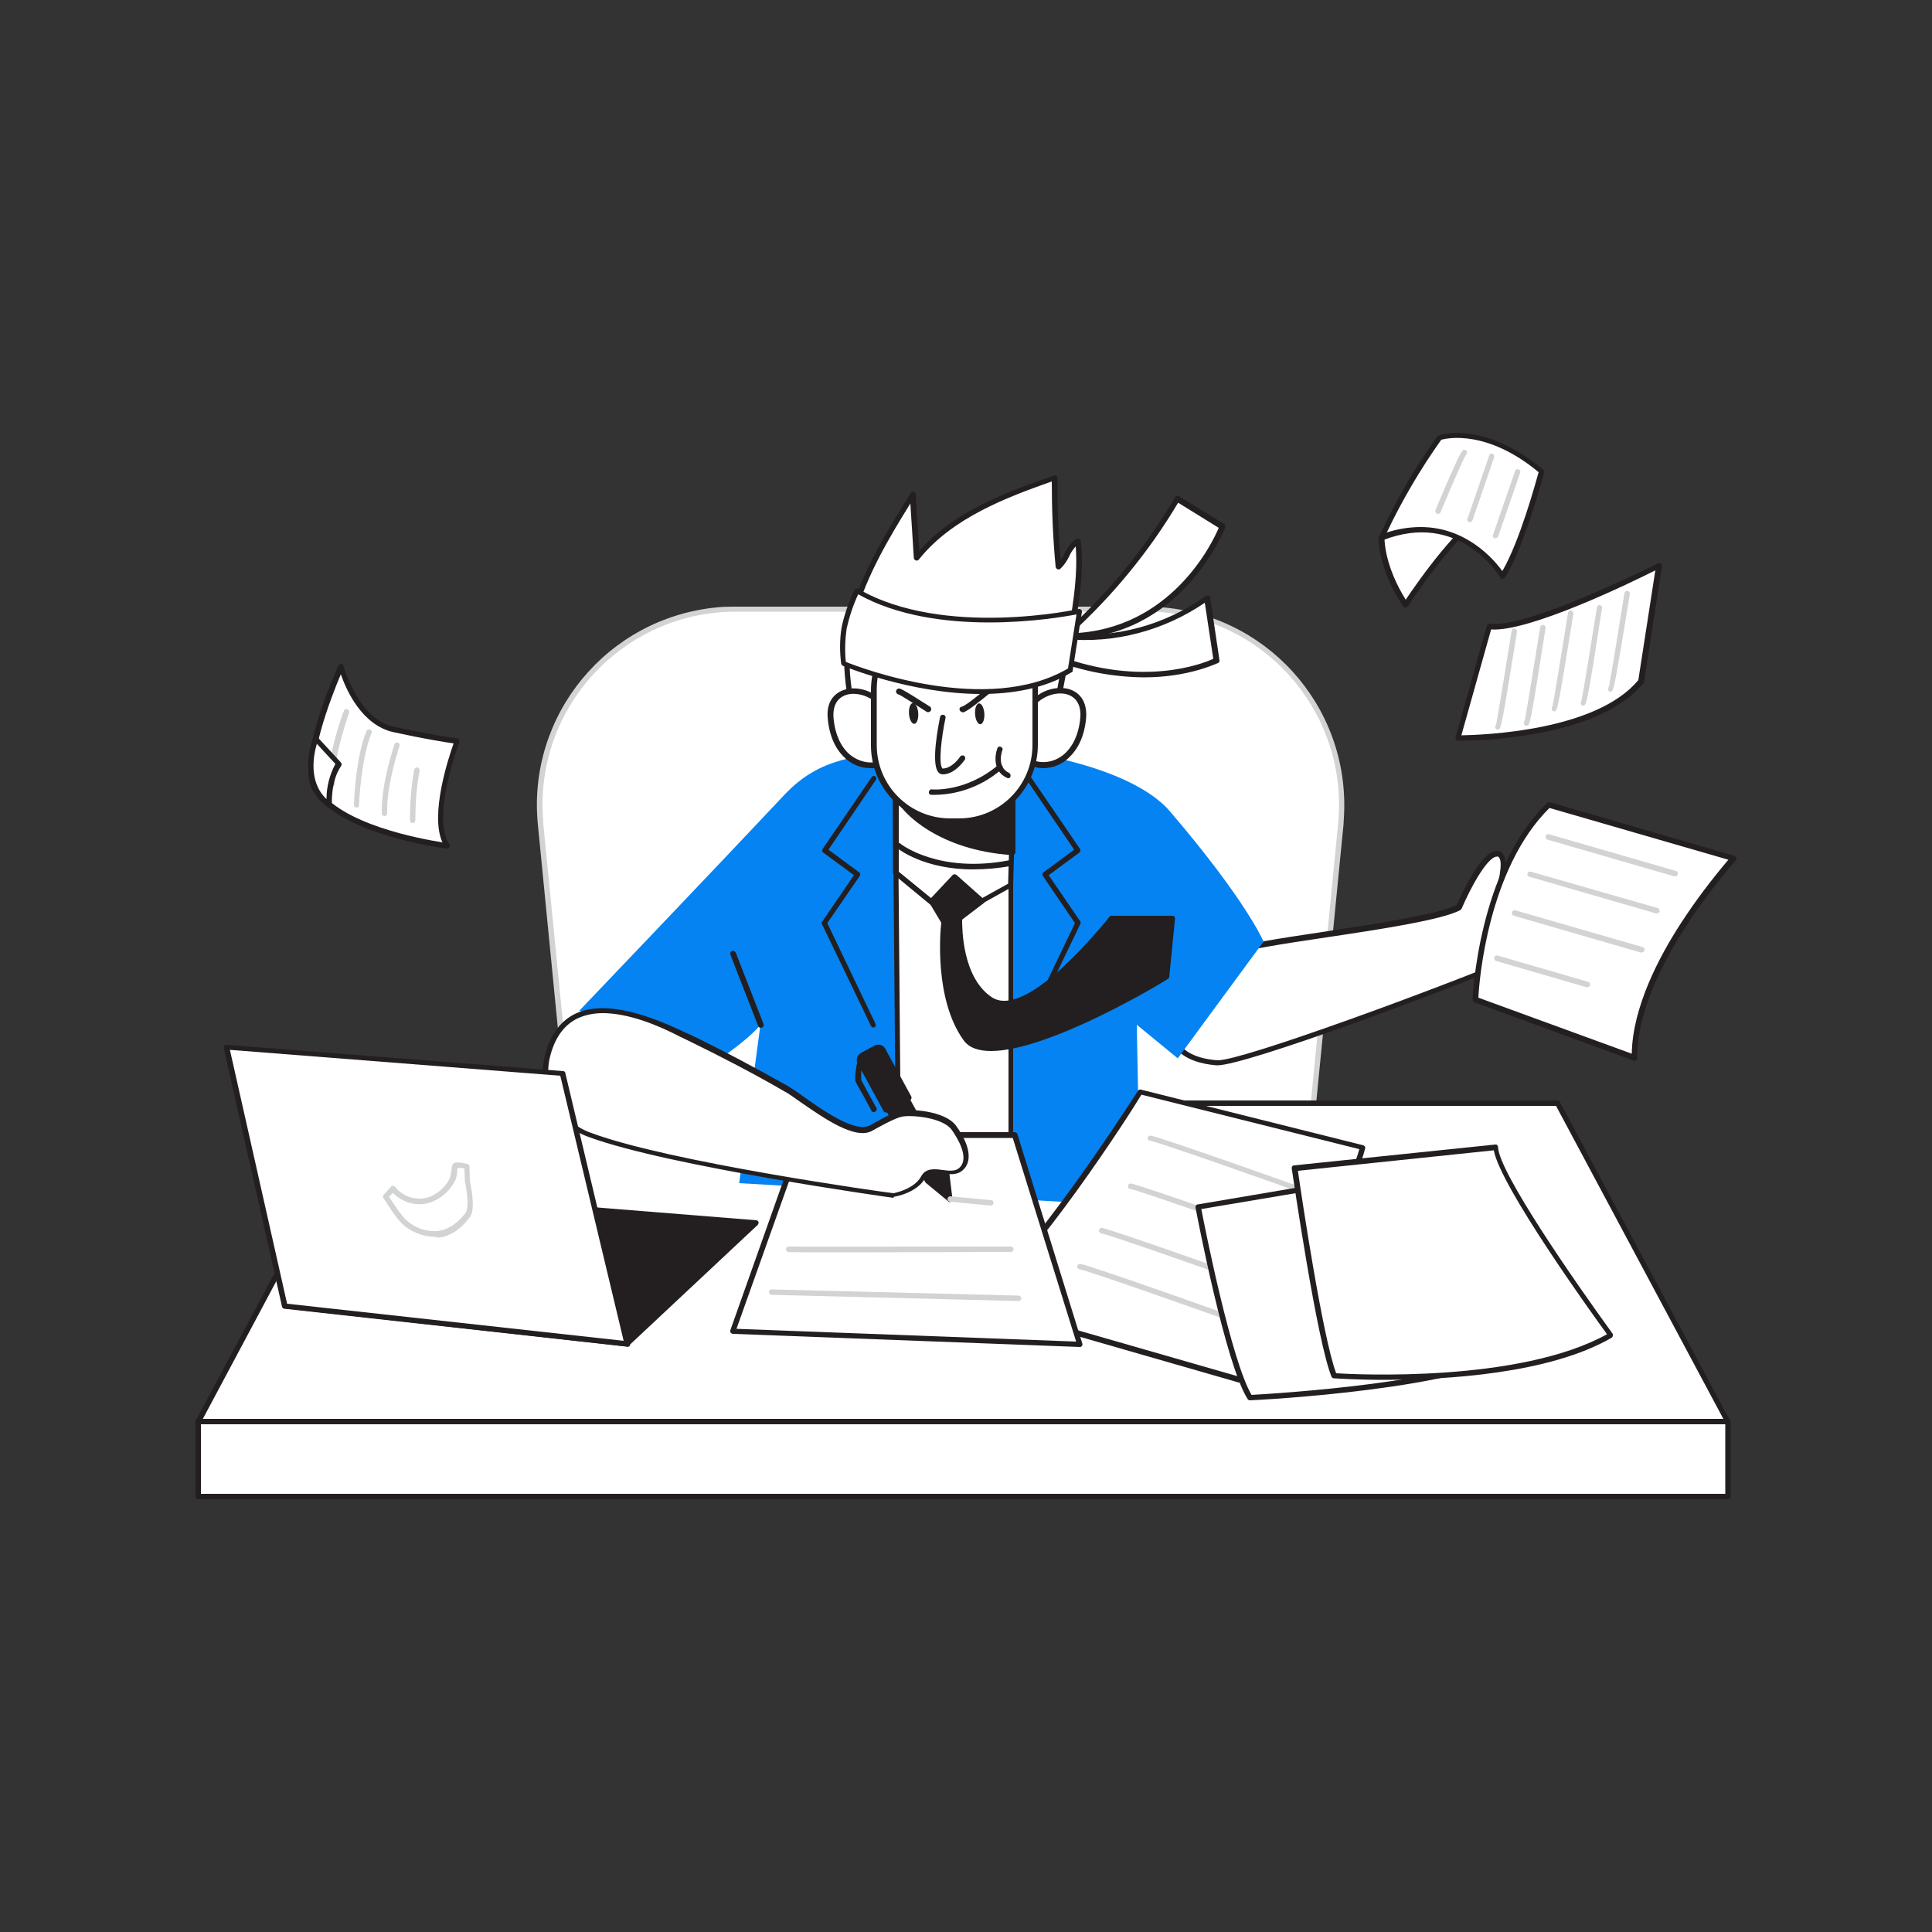 <svg transform="scale(1)" version="1.1" id="Layer_1" xmlns="http://www.w3.org/2000/svg" xmlns:xlink="http://www.w3.org/1999/xlink" x="0px" y="0px" viewBox="0 0 500 500" xml:space="preserve" class="show_show__wrapper__graphic__5Waiy "><rect x="0" y="0" width="500" height="500" fill="#333333" stroke="none"/><title>React</title><style type="text/css">
	.st0{fill:#FFFFFF;}
	.st1{fill:#D1D3D4;}
	.st2{fill:#231F20;}
	.st3{fill:#0583F2;}
</style><g id="Chair"><path class="st0" d="M190.4,157.6h106.1c28,0,50.7,22.7,50.8,50.7c0,1.7-0.1,3.3-0.2,5l-10,101.8H149.9l-10-101.8
		c-2.7-27.9,17.7-52.7,45.5-55.4C187.1,157.7,188.8,157.6,190.4,157.6z"></path><path class="st1" d="M337,315.8H149.9c-0.4,0-0.7-0.3-0.7-0.6l-10-101.8c-2.8-28.3,17.9-53.4,46.2-56.2c1.7-0.2,3.3-0.2,5-0.2
		h106.1c28.4,0,51.4,23,51.4,51.4c0,1.7-0.1,3.4-0.2,5l-10,101.8C337.6,315.5,337.4,315.8,337,315.8z M150.6,314.4h185.8l9.9-101.2
		c2.7-27.5-17.4-52-44.9-54.7c-1.6-0.2-3.3-0.2-4.9-0.2H190.4c-27.6,0-50,22.4-50,50c0,1.6,0.1,3.3,0.2,4.9L150.6,314.4z"></path></g><g id="Desk"><polygon class="st0" points="447.2,367.9 51.3,367.9 95.4,285.5 403.2,285.5 	"></polygon><path class="st2" d="M447.2,368.6H51.3c-0.4,0-0.7-0.3-0.7-0.7c0-0.1,0-0.2,0.1-0.3l44-82.4c0.1-0.2,0.4-0.4,0.6-0.4h307.8
		c0.3,0,0.5,0.1,0.6,0.4l44,82.4c0.1,0.2,0.1,0.5,0,0.7C447.7,368.5,447.4,368.6,447.2,368.6z M52.5,367.2H446l-43.3-81h-307
		L52.5,367.2z"></path><rect class="st0" x="51.3" y="367.9" width="395.9" height="19.4"></rect><path class="st2" d="M447.2,388H51.3c-0.4,0-0.7-0.3-0.7-0.7l0,0v-19.4c0-0.4,0.3-0.7,0.7-0.7c0,0,0,0,0,0h395.9
		c0.4,0,0.7,0.3,0.7,0.7v0v19.4C447.9,387.7,447.6,388,447.2,388z M52,386.6h394.5v-18H52V386.6z"></path></g><g id="Character"><path class="st0" d="M377.6,234.8c-8.1,4.5-53.2,8.7-60.1,11.9c-1.2,0.6-2.4,1.2-3.5,2c-10.9,7.2-18.2,24.7,0.9,26.3
		c5.8,0.5,57.2-18.5,77.6-27.1c4.5-1.9,19.5-9.6,18.3-12.6s-5.9-10.8-7.8-10.2s-15.8,7.1-15.8,7.1s3.9-11.6,0-11.2
		S377.6,234.8,377.6,234.8z"></path><path class="st2" d="M315.1,275.7h-0.3c-8.6-0.7-11.4-4.6-12.2-7.7c-1.7-6.8,4.2-15.5,11-19.9c1.2-0.8,2.4-1.5,3.6-2.1
		c3.2-1.5,13.6-3.1,25.7-4.9c13.8-2.1,29.4-4.5,34.1-6.9c1-2.2,6.1-13.6,10.1-14c0.7-0.1,1.4,0.2,1.8,0.7c1.5,1.9,0.3,7.1-0.6,9.9
		c3.7-1.7,12.9-6.1,14.4-6.5c2.8-0.8,7.8,8.4,8.6,10.7c1.7,4.4-18.5,13.5-18.7,13.6C374.2,256.4,322.4,275.7,315.1,275.7z
		 M387.4,221.7h-0.1c-2.5,0.2-6.9,8.4-9,13.4c-0.1,0.1-0.2,0.3-0.3,0.4c-4.6,2.5-20,4.9-34.8,7.1c-11.5,1.7-22.3,3.4-25.3,4.8
		c-1.2,0.6-2.3,1.3-3.4,2c-7.1,4.7-11.7,12.9-10.4,18.4c1,3.8,4.7,6.1,10.9,6.6h0.2c6.5,0,56.5-18.4,77.1-27
		c7.1-3,18.6-9.9,17.9-11.7c-1.4-3.6-5.7-9.8-6.9-9.8l0,0c-1.5,0.4-11.8,5.3-15.6,7.1c-0.3,0.1-0.6,0.1-0.8-0.1
		c-0.2-0.2-0.3-0.5-0.2-0.8c1.1-3.4,2.3-8.8,1.3-10.1C387.8,221.7,387.6,221.6,387.4,221.7L387.4,221.7z M377.6,234.8L377.6,234.8z"></path><path class="st0" d="M275.4,164.6c11.6-10.2,21.5-22.2,29.3-35.6l11.7,7.2C316.4,136.3,305.6,164.9,275.4,164.6z"></path><path class="st2" d="M275.8,165.4h-0.4c-0.4,0-0.7-0.3-0.7-0.7c0-0.2,0.1-0.4,0.3-0.6c11.5-10.2,21.3-22.1,29.1-35.4
		c0.2-0.3,0.7-0.5,1-0.3c0,0,0,0,0,0l11.7,7.2c0.3,0.2,0.4,0.5,0.3,0.9C316.9,136.9,305.9,165.4,275.8,165.4z M304.9,130.1
		c-7.5,12.6-16.8,23.9-27.6,33.8c25.7-0.9,36.5-23.4,38.1-27.3L304.9,130.1z"></path><path class="st0" d="M275.4,164.6c0,0,18.6,3.1,37-9.9l2.4,16.2c0,0-17,8.9-42.2-1L275.4,164.6z"></path><path class="st2" d="M296,175.3c-8.1-0.1-16.1-1.6-23.6-4.6c-0.2-0.1-0.3-0.2-0.4-0.4c-0.1-0.2-0.1-0.4,0-0.6l2.8-5.3
		c0.1-0.3,0.5-0.4,0.8-0.4c13,1.3,25.9-2.2,36.5-9.8c0.3-0.2,0.8-0.1,1,0.2c0.1,0.1,0.1,0.2,0.1,0.3l2.4,16.2c0,0.3-0.1,0.6-0.4,0.7
		C315,171.6,307.8,175.3,296,175.3z M273.6,169.6c22,8.3,37.6,2.2,40.4,0.9l-2.2-14.5c-10.6,7.2-23.3,10.6-36,9.4L273.6,169.6z"></path><path class="st3" d="M327,243.7c0,0-4.2-10.3-24.2-33.7c-9.6-11.2-35.4-15.5-42.3-15.8c1.5,0.1,5.8-2.2-23.6,0
		c-15.1,1.1-24.8,1.9-33.8,11.4c-16.8,17.9-53.2,56-53.2,56l38.4,11c0,0,6.2-4.4,8.5-7.4l-5.5,41l103.8,6l-0.9-47l10.6,8.7
		L327,243.7z"></path><path class="st3" d="M258.7,194.2c0,0,0.7,0,1.8,0.1C259.9,194.2,258.7,194.2,258.7,194.2z"></path><polygon class="st0" points="231.6,198.7 232.6,303.8 261.6,303.8 261.6,192.9 	"></polygon><path class="st2" d="M261.6,304.4h-29.1c-0.3,0-0.6-0.3-0.6-0.6L231,198.7c0-0.3,0.2-0.6,0.5-0.6l30-5.8c0.2,0,0.4,0,0.5,0.1
		c0.1,0.1,0.2,0.3,0.2,0.5v110.9C262.3,304.2,262,304.4,261.6,304.4z M233.2,303.2H261V193.7l-28.7,5.5L233.2,303.2z"></path><path class="st2" d="M226,265.9c-0.2,0-0.5-0.1-0.6-0.4l-12.7-26.4c-0.1-0.2-0.1-0.4,0.1-0.6l8.2-12l-8-5.9
		c-0.3-0.2-0.3-0.6-0.1-0.9l12.7-18.6c0.2-0.3,0.6-0.4,0.9-0.2c0,0,0,0,0,0c0.3,0.2,0.4,0.6,0.2,0.9c0,0,0,0,0,0l-12.3,18.1l8,5.9
		c0.3,0.2,0.3,0.6,0.1,0.9l-8.4,12.2l12.5,26.1c0.1,0.3,0,0.7-0.3,0.9C226.1,265.9,226.1,265.9,226,265.9z"></path><path class="st2" d="M266.3,265.9c-0.1,0-0.2,0-0.3-0.1c-0.3-0.1-0.5-0.5-0.3-0.8c0,0,0,0,0,0l12.5-26.1l-8.3-12.2
		c-0.2-0.3-0.1-0.7,0.1-0.9l8-5.9l-12.3-18.1c-0.2-0.3-0.1-0.7,0.2-0.9c0.3-0.2,0.7-0.1,0.9,0.2c0,0,0,0,0,0l12.7,18.6
		c0.2,0.3,0.1,0.7-0.1,0.9l-8,5.9l8.2,12c0.1,0.2,0.1,0.4,0,0.6l-12.7,26.4C266.7,265.7,266.5,265.9,266.3,265.9z"></path><path class="st0" d="M272.9,187.1c-0.2,0,3.2-17.9,3.5-19.5c2-10.1,3.5-19.4,2.6-27.6c-2.4,1.2-3,4.8-5,6.6c-0.7-7.6-1.1-15.3-1-23
		c-13.1,4.7-27,9.8-35.7,20.8l-1-16.4c-6.1,9.8-12.2,19.8-15.5,31c-3.2,10.9-1,21.5,1.6,32.4L272.9,187.1z"></path><path class="st2" d="M222.4,192.1c-0.3,0-0.6-0.2-0.7-0.6c-2.8-11.5-4.8-21.8-1.6-32.8c3.3-11.5,9.9-21.9,15.6-31.1
		c0.2-0.3,0.5-0.4,0.8-0.3c0.3,0.1,0.5,0.3,0.5,0.7l0.9,14.6c9.1-10.5,23.3-15.5,34.8-19.5c0.2-0.1,0.5-0.1,0.7,0.1
		c0.2,0.1,0.3,0.4,0.3,0.6c-0.1,7.1,0.2,14.2,0.8,21.2c0.3-0.5,0.6-1,0.9-1.6c0.8-1.5,1.7-3.1,3.2-3.9c0.2-0.1,0.5-0.1,0.7,0
		c0.2,0.1,0.3,0.3,0.4,0.6c1,8.5-0.7,18-2.6,27.8c-0.4,1.9-3.4,18-3.5,19.3c0,0.1,0,0.2,0,0.3c-0.1,0.3-0.3,0.5-0.6,0.5l-50.5,4.3
		L222.4,192.1z M235.6,130.3c-5.4,8.7-11.2,18.4-14.2,28.9s-1.2,20.4,1.5,31.4l49.4-4.2c0.2-1.8,0.9-6.4,3.4-18.9
		c1.8-9.2,3.3-18.1,2.7-26.1c-0.7,0.8-1.3,1.6-1.7,2.6c-0.6,1.2-1.3,2.3-2.3,3.2c-0.3,0.3-0.8,0.2-1-0.1c-0.1-0.1-0.2-0.3-0.2-0.4
		c-0.7-7.3-1-14.7-1-22.1c-11.6,4.1-25.8,9.4-34.4,20.2c-0.2,0.3-0.7,0.4-1,0.1c-0.2-0.1-0.3-0.3-0.3-0.5L235.6,130.3z"></path><path class="st0" d="M265.4,186.3c1.4-8.6,15.6-10.7,15-0.6c-0.1,3.5-1.5,6.9-3.8,9.5c-2.5,2.5-6.4,3.7-9.6,2.2"></path><path class="st2" d="M270,198.8c-1.1,0-2.2-0.2-3.3-0.7c-0.4-0.1-0.5-0.6-0.4-0.9c0,0,0-0.1,0-0.1c0.2-0.4,0.6-0.5,0.9-0.4
		c0,0,0,0,0,0c3.1,1.2,6.5,0.3,8.8-2.1c2.6-2.7,3.4-6.4,3.6-9.1c0.2-3.4-1.4-5.6-4.4-6c-3.7-0.4-8.4,2.2-9.1,6.7
		c-0.1,0.4-0.4,0.7-0.8,0.6c-0.4-0.1-0.7-0.4-0.6-0.8l0,0c0.9-5.4,6.2-8.4,10.7-7.9c3,0.3,6,2.5,5.7,7.5c-0.2,2.9-1.1,7-4,10
		C275.3,197.6,272.7,198.8,270,198.8z"></path><path class="st0" d="M229.9,186.3c-1.4-8.6-15.7-10.7-14.9-0.6c0.1,3.5,1.5,6.9,3.8,9.5c2.4,2.5,6.4,3.7,9.6,2.2"></path><path class="st2" d="M225.3,198.8c-2.7,0-5.2-1.1-7.1-3.1c-2.9-3-3.8-7.1-4-10c-0.4-5,2.7-7.1,5.7-7.5c4.5-0.5,9.9,2.5,10.7,7.9
		c0.1,0.4-0.2,0.8-0.6,0.8c-0.4,0.1-0.8-0.2-0.8-0.6l0,0c-0.7-4.5-5.4-7.1-9.1-6.7c-3,0.4-4.6,2.5-4.4,6c0.2,2.7,1,6.4,3.6,9.1
		c2.4,2.4,6,3.3,8.8,2.1c0.4-0.2,0.8,0,1,0.3c0,0,0,0,0,0c0.2,0.4,0,0.8-0.3,1c0,0,0,0-0.1,0C227.6,198.7,226.4,198.9,225.3,198.8z"></path><polygon class="st0" points="231.9,225.9 246.2,237.7 261.6,229.1 262.6,193.5 231.9,192.6 	"></polygon><path class="st2" d="M246.2,238.4c-0.2,0-0.3-0.1-0.5-0.2l-14.3-11.8c-0.2-0.1-0.3-0.3-0.3-0.6v-33.4c0-0.2,0.1-0.4,0.2-0.5
		c0.1-0.1,0.3-0.2,0.5-0.2l30.7,0.9c0.4,0,0.7,0.4,0.7,0.8l-1,35.6c0,0.3-0.1,0.5-0.4,0.6l-15.4,8.6
		C246.5,238.4,246.4,238.4,246.2,238.4z M232.6,225.6l13.7,11.2l14.6-8.1l1-34.5l-29.3-0.9L232.6,225.6z"></path><path class="st2" d="M232.9,206.9c0.3,1.6,9,12.5,29.2,13.7v-13.8c-4.8,0.7-11.2,3-16.4,2.6C241.3,209,236.8,208.6,232.9,206.9
		C232.2,206.6,233.5,207.3,232.9,206.9z"></path><path class="st2" d="M262,221.3L262,221.3c-19.1-1.2-28.5-11.1-29.7-13.9c-0.3-0.2-0.4-0.6-0.3-0.9c0.1-0.3,0.4-0.6,1.1-0.2l0,0
		c3.9,1.7,8.5,2.1,12.6,2.4c3.3,0.3,7.2-0.6,10.9-1.4c1.9-0.4,3.7-0.9,5.4-1.1c0.2,0,0.4,0,0.6,0.2c0.2,0.1,0.2,0.3,0.2,0.5v13.8
		C262.7,221,262.4,221.3,262,221.3L262,221.3L262,221.3z M234.5,208.3c2.6,3.2,10.9,10.4,26.9,11.6v-12.2c-1.4,0.2-2.9,0.6-4.5,1
		c-3.8,0.9-7.8,1.8-11.3,1.5C241.8,209.9,238.1,209.3,234.5,208.3L234.5,208.3z"></path><path class="st0" d="M245.8,212.6h2.3c10.9,0,19.7-8.8,19.7-19.7v-23.2c0-4.9-6.8-7.8-10.7-8.5c-4.2-0.7-8.6,0-12.9,0.6
		c-10.4,1.6-18.3,5.4-18.1,17.1c0,4.6,0,9.3,0,13.9C226.1,203.8,234.9,212.6,245.8,212.6C245.8,212.6,245.8,212.6,245.8,212.6z"></path><path class="st2" d="M248.1,213.3h-2.3c-11.3,0-20.4-9.2-20.4-20.4v-4.6c0-3.1,0-6.2,0-9.3c-0.1-13.2,10-16.5,18.8-17.9
		c4.3-0.7,8.7-1.3,13.1-0.6c4.7,0.8,11.3,4.1,11.3,9.2v23.2C268.5,204.2,259.4,213.3,248.1,213.3z M253.2,161.6
		c-3,0.1-5.9,0.4-8.8,0.9c-12.4,1.9-17.6,6.8-17.5,16.4c0,3.1,0,6.2,0,9.3c0,1.6,0,3.1,0,4.6c0,10.5,8.5,19,19,19l0,0h2.3
		c10.5,0,19-8.5,19-19v0v-23.2c0-4.2-6-7.1-10.1-7.8C255.8,161.7,254.5,161.6,253.2,161.6L253.2,161.6z"></path><ellipse class="st2" transform="matrix(0.998 -6.592560e-02 6.592560e-02 0.998 -11.623 17.116)" cx="253.5" cy="184.7" rx="1.2" ry="2.7"></ellipse><ellipse class="st2" transform="matrix(0.998 -6.592560e-02 6.592560e-02 0.998 -11.655 15.987)" cx="236.4" cy="184.6" rx="1.2" ry="2.7"></ellipse><path class="st2" d="M242.1,205.7c-0.7,0-1.1,0-1.1,0c-0.4,0-0.7-0.4-0.6-0.8s0.4-0.7,0.8-0.6l0,0c0.1,0,8.7,0.8,17.1-6.3
		c0.3-0.3,0.8-0.2,1,0.1c0.3,0.3,0.2,0.8-0.1,1l0,0C254.5,203.2,248.4,205.6,242.1,205.7z"></path><path class="st2" d="M260.9,201.4c-0.1,0-0.2,0-0.3-0.1c-3.6-1.6-3.2-5.7-2.5-7.6c0.1-0.4,0.5-0.6,0.9-0.4c0,0,0,0,0,0
		c0.4,0.1,0.6,0.6,0.4,0.9c-0.1,0.2-1.5,4.3,1.7,5.8c0.4,0.2,0.5,0.6,0.4,1c0,0,0,0,0,0C261.4,201.3,261.2,201.4,260.9,201.4z"></path><path class="st2" d="M244,200.4c-0.5,0-0.9-0.2-1.2-0.6c-1.9-2.3,0.1-12.3,0.5-14.3c0.1-0.4,0.5-0.6,0.9-0.5
		c0.4,0.1,0.6,0.5,0.5,0.8c-1,4.7-1.9,11.8-0.8,13.1c2.6,0,4.6-3.1,4.6-3.1c0.2-0.3,0.7-0.4,1-0.2s0.4,0.7,0.2,1
		C249.6,196.7,247.2,200.4,244,200.4z"></path><path class="st2" d="M249.1,184.3c-0.4,0-0.7-0.3-0.8-0.7c0-0.3,0.2-0.7,0.6-0.7c1.1-0.3,4.7-3.3,6.7-4.9c0.9-0.8,1.7-1.4,2-1.6
		c0.3-0.2,0.8-0.1,1,0.2c0.2,0.3,0.2,0.8-0.2,1c0,0,0,0,0,0c-0.3,0.2-1.1,0.9-2,1.6c-3.2,2.6-5.9,4.8-7.2,5.2
		C249.1,184.3,249.1,184.3,249.1,184.3z"></path><path class="st2" d="M240.2,184.3c-0.1,0-0.3,0-0.4-0.1c-3.1-2-6.7-4.3-7.3-4.5c-0.3,0-0.5-0.3-0.6-0.6c-0.1-0.4,0.2-0.8,0.6-0.9
		c0.4-0.1,0.7-0.1,8.2,4.7c0.3,0.2,0.4,0.7,0.2,1c0,0,0,0,0,0C240.7,184.2,240.5,184.3,240.2,184.3z"></path><path class="st0" d="M352.7,297l-57.5-14.4c0,0-28.8,45.4-43.2,54.7l68.7,19.8C320.7,357.1,349.2,311.7,352.7,297z"></path><path class="st2" d="M320.8,357.8h-0.2L251.8,338c-0.3-0.1-0.5-0.3-0.5-0.6c0-0.3,0.1-0.5,0.3-0.7c14.1-9.1,42.6-54,42.9-54.4
		c0.2-0.3,0.5-0.4,0.8-0.3l57.5,14.4c0.4,0.1,0.6,0.5,0.5,0.8c0,0,0,0,0,0c-3.5,14.6-30.9,58.4-32,60.3
		C321.2,357.7,321,357.8,320.8,357.8z M253.6,337l66.8,19.2c2.9-4.7,27.5-44.5,31.4-58.8l-56.4-14.1
		C292.5,288.2,267.7,326.7,253.6,337z"></path><path class="st1" d="M327,344.9c-0.1,0-0.2,0-0.2,0c-18.1-6.5-45.7-16.2-47.4-16.4c-0.4-0.1-0.7-0.4-0.6-0.8s0.4-0.7,0.8-0.6l0,0
		c2.4,0.3,43.1,14.8,47.7,16.5c0.4,0.1,0.6,0.5,0.4,0.9C327.6,344.8,327.3,345,327,344.9L327,344.9z"></path><path class="st1" d="M332.6,335.6c-0.1,0-0.2,0-0.2,0c-18.1-6.5-45.7-16.2-47.4-16.4c-0.4-0.1-0.6-0.4-0.6-0.8
		c0.1-0.4,0.4-0.7,0.8-0.6c0,0,0,0,0,0c2.4,0.3,43.1,14.8,47.7,16.5c0.4,0.1,0.5,0.5,0.4,0.9C333.1,335.4,332.9,335.6,332.6,335.6z"></path><path class="st1" d="M340.1,324.1c-0.1,0-0.2,0-0.2,0c-18.1-6.5-45.7-16.2-47.4-16.4c-0.4,0-0.6-0.4-0.6-0.8c0,0,0,0,0,0
		c0.1-0.4,0.4-0.6,0.8-0.6c2.4,0.3,43.1,14.8,47.7,16.5c0.4,0.1,0.6,0.5,0.4,0.9C340.7,323.9,340.4,324.1,340.1,324.1L340.1,324.1z"></path><path class="st1" d="M345.2,311.6c-0.1,0-0.2,0-0.2,0c-18.1-6.5-45.7-16.2-47.4-16.4c-0.4,0-0.6-0.4-0.6-0.7c0,0,0,0,0,0
		c0.1-0.4,0.4-0.6,0.8-0.6c2.4,0.3,43.1,14.8,47.7,16.5c0.4,0.1,0.6,0.5,0.4,0.9c0,0,0,0,0,0C345.7,311.5,345.5,311.6,345.2,311.6z"></path><path class="st0" d="M310.1,312.3c0,0,7.7,40.3,13.4,49.4c0,0,55.9-2.6,70.2-13.2c0,0-23.2-31.4-27.1-45.8L310.1,312.3z"></path><path class="st2" d="M323.5,362.4c-0.2,0-0.5-0.1-0.6-0.3c-5.8-9.1-13.2-48-13.5-49.6c0-0.2,0-0.4,0.1-0.5c0.1-0.2,0.3-0.3,0.5-0.3
		l56.6-9.6c0.4-0.1,0.7,0.2,0.8,0.5c3.8,14.1,26.7,45.2,27,45.5c0.2,0.3,0.2,0.7-0.1,1c0,0,0,0,0,0
		C379.8,359.6,325.9,362.3,323.5,362.4L323.5,362.4z M310.9,312.9c1,5.3,7.8,39.3,13,48.1c5.1-0.3,54.6-3.1,68.9-12.6
		c-3.2-4.4-22.6-31.2-26.6-44.8L310.9,312.9z"></path><polygon class="st0" points="207.7,293.8 189.6,344.5 279.5,347.9 262.6,293.8 	"></polygon><path class="st2" d="M279.5,348.6L279.5,348.6l-89.8-3.4c-0.2,0-0.4-0.1-0.6-0.3c-0.1-0.2-0.2-0.4-0.1-0.6l18-50.8
		c0.1-0.3,0.4-0.5,0.7-0.5h54.9c0.3,0,0.6,0.2,0.7,0.5l16.8,54.2c0.1,0.2,0,0.5-0.1,0.6C279.9,348.5,279.7,348.6,279.5,348.6z
		 M190.6,343.9l87.9,3.3l-16.4-52.7h-53.9L190.6,343.9z"></path><polygon class="st2" points="230.8,277.1 244.9,303 245.1,304.3 245.8,310.4 241.1,306.4 240.1,305.6 226,279.8 	"></polygon><path class="st2" d="M245.8,311.1c-0.2,0-0.3-0.1-0.4-0.2l-5.7-4.7c-0.1-0.1-0.1-0.1-0.2-0.2l-14.2-25.9c-0.2-0.3-0.1-0.8,0.3-0.9
		c0,0,0,0,0,0l4.8-2.6c0.2-0.1,0.4-0.1,0.5-0.1c0.2,0.1,0.3,0.2,0.4,0.3l14.2,25.9c0,0.1,0.1,0.2,0.1,0.2l0.9,7.4
		c0,0.3-0.1,0.6-0.4,0.7C246.1,311,245.9,311.1,245.8,311.1z M240.7,305.2l4.2,3.5l-0.7-5.5l-13.8-25.2l-3.6,2L240.7,305.2z"></path><path class="st2" d="M223.1,273l3.5-1.9c0.7-0.4,1.5-0.1,1.8,0.5l6.7,12.3l0,0l-5.9,3.2l0,0l-6.7-12.3
		C222.2,274.2,222.4,273.4,223.1,273L223.1,273z"></path><path class="st2" d="M229.3,287.9c-0.1,0-0.1,0-0.2,0c-0.2-0.1-0.3-0.2-0.4-0.3l-6.7-12.3c-0.6-1-0.2-2.2,0.7-2.7
		c0,0,0.1,0,0.1-0.1l3.5-1.9c1-0.5,2.3-0.2,2.8,0.8l6.7,12.3c0.2,0.3,0.1,0.8-0.2,1c0,0,0,0-0.1,0l-5.9,3.2
		C229.6,287.9,229.4,287.9,229.3,287.9z M227.3,271.6c-0.1,0-0.2,0-0.3,0.1l-3.5,1.9l0,0c-0.2,0.1-0.3,0.2-0.3,0.4
		c-0.1,0.2,0,0.4,0.1,0.5l6.4,11.7l4.7-2.6l-6.4-11.7C227.8,271.8,227.5,271.6,227.3,271.6L227.3,271.6z M223.1,273L223.1,273z"></path><path class="st2" d="M226.1,287.8c-0.3,0-0.5-0.1-0.6-0.4c-0.1-0.3-3.5-6.4-4-7.3s0.1-4.1,0.4-5.4c0.1-0.4,0.4-0.6,0.8-0.6
		c0,0,0,0,0,0c0.4,0.1,0.6,0.4,0.6,0.8c0,0,0,0,0,0c-0.4,1.5-0.5,3-0.4,4.6c0.3,0.7,2.9,5.4,3.9,7.2c0.2,0.3,0.1,0.8-0.3,1
		c0,0,0,0,0,0C226.3,287.8,226.2,287.8,226.1,287.8z"></path><path class="st0" d="M176.3,267.4c-11.6-5.4-29.7-11.9-34.4,5.2c-2.5,8.8,2.3,18,10.9,21c20.8,7.7,78.4,15.7,78.4,15.7
		s5.7-1,7.6-4.6s7.1,0.2,9.8-2.2s0.8-7.1-1.8-10.8s-11.3-4.1-13.5-3.7s-7.8,3.7-7.8,3.7c-5.2,3.1-17.8-7.7-22.1-10.2
		c-8.2-4.7-16.5-9.1-25-13.2L176.3,267.4z"></path><path class="st2" d="M231.2,310L231.2,310c-0.7-0.1-58-8.1-78.7-15.7c-9-3.1-13.9-12.7-11.3-21.8c1.4-5,4-8.4,7.8-10.2
		c8-3.7,19.6,0.8,27.5,4.5l0,0c0.8,0.4,1.5,0.7,2.2,1c8.5,4.1,16.9,8.6,25.1,13.2c1,0.6,2.4,1.5,4,2.7c5.1,3.6,13.7,9.7,17.4,7.5
		c0,0,5.6-3.3,8-3.8c2-0.4,11.2-0.1,14.2,3.9c3.7,5.1,4.3,9.4,1.7,11.6c-1.5,1.3-3.5,1-5.2,0.8c-2.2-0.3-3.6-0.4-4.4,1.1
		c-2.1,3.9-7.8,4.9-8.1,4.9L231.2,310z M156,262.2c-2.2,0-4.4,0.4-6.4,1.3c-3.4,1.6-5.8,4.7-7.1,9.4c-2.4,8.5,2.2,17.4,10.5,20.3
		c20.1,7.5,75.4,15.3,78.2,15.6c0.7-0.1,5.4-1.2,7.1-4.2c1.2-2.4,3.6-2.1,5.7-1.8c1.6,0.2,3.2,0.4,4.2-0.5c3-2.6-0.7-8.2-1.9-9.9
		c-2.4-3.3-10.7-3.9-12.9-3.4c-1.7,0.3-6,2.7-7.6,3.6c-4.4,2.6-12.7-3.3-18.8-7.5c-1.6-1.1-2.9-2.1-3.9-2.6
		c-8.1-4.7-16.6-9.1-25-13.2c-0.7-0.3-1.4-0.7-2.1-1l0,0C170.3,265.3,162.6,262.2,156,262.2z"></path><path class="st0" d="M218.3,171.8c0,0,36.1,15.2,58.7,1.7l2.4-15.2c0,0-35,7.8-57.6-5.3c-1.5,3.1-2.7,6.3-3.4,9.7
		C217.9,165.6,217.9,168.7,218.3,171.8z"></path><path class="st2" d="M253.9,179.6c-18.2,0-35.5-7.2-35.8-7.3c-0.2-0.1-0.3-0.3-0.4-0.5c-0.4-3.1-0.4-6.3,0.1-9.4
		c0.7-3.4,1.9-6.7,3.4-9.8c0.1-0.2,0.2-0.3,0.4-0.3c0.2,0,0.3,0,0.5,0.1c22.1,12.8,56.8,5.3,57.1,5.2c0.2,0,0.4,0,0.6,0.2
		c0.2,0.1,0.2,0.4,0.2,0.6l-2.4,15.2c0,0.2-0.1,0.4-0.3,0.4C270.4,178.2,262,179.6,253.9,179.6z M218.9,171.3
		c3.7,1.5,36.6,14,57.5,1.7l2.2-14c-5.6,1.1-36.1,6.2-56.5-5.2c-1.3,2.8-2.3,5.8-3,8.9C218.7,165.6,218.6,168.5,218.9,171.3z"></path><path class="st2" d="M241.1,233.3l3.3,5.4c0,0-2.2,19.1,5.6,30c7.8,10.9,52.1-16,52.1-16l1.5-15.1h-15.8c0,0-21.4,27.5-31.4,21
		c-8.8-5.8-8-21-8-21l5.7-4.4l-7-6.3L241.1,233.3z"></path><path class="st2" d="M256.5,272c-3.2,0-5.8-0.8-7.2-2.9c-7.5-10.5-6-27.9-5.7-30.3l-3.1-5.2c-0.2-0.3-0.1-0.6,0.1-0.8l5.9-6.3
		c0.2-0.3,0.7-0.3,1-0.1c0,0,0,0,0,0l7.1,6.3c0.2,0.1,0.2,0.3,0.2,0.6c0,0.2-0.1,0.4-0.3,0.5l-5.5,4.2c0,2.2,0,15,7.7,20.1
		c9.3,6.1,30.2-20.6,30.4-20.8c0.1-0.2,0.3-0.3,0.5-0.3h15.8c0.2,0,0.4,0.1,0.5,0.2c0.1,0.1,0.2,0.3,0.2,0.5l-1.5,15.1
		c0,0.2-0.1,0.4-0.3,0.5C300.9,254.3,271.5,272,256.5,272z M241.9,233.4l3,5c0.1,0.1,0.1,0.3,0.1,0.4c0,0.2-2.1,18.9,5.4,29.5
		c6,8.5,38.5-8.5,50.9-16l1.3-13.9H288c-2.4,3-22.1,27.4-32.1,20.9c-9-5.9-8.3-21-8.3-21.6c0-0.2,0.1-0.4,0.3-0.5l5.1-3.9l-6-5.3
		L241.9,233.4z"></path><path class="st2" d="M251.8,225c-12.6,0-19.2-5.2-19.6-5.5c-0.3-0.2-0.4-0.7-0.2-1c0.2-0.3,0.7-0.4,1-0.2c0,0,0.1,0,0.1,0.1
		c0.1,0.1,10,7.8,28.3,4.2c0.4-0.1,0.8,0.2,0.8,0.6c0,0,0,0,0,0c0.1,0.4-0.2,0.8-0.6,0.9C258.5,224.7,255.1,225,251.8,225z"></path><path class="st2" d="M196.9,266c-0.3,0-0.6-0.2-0.7-0.5L189,247c-0.1-0.4,0.1-0.8,0.5-0.9c0.3-0.1,0.7,0.1,0.9,0.4l7.2,18.5
		c0.1,0.4,0,0.8-0.4,0.9C197,266,197,266,196.9,266z"></path><path class="st0" d="M387.1,296.9l-52.1,5.4c0,0,6.4,44.4,10.2,53.7c0,0,47.3,3.5,71.6-10.5C416.9,345.5,387.5,305.2,387.1,296.9z"></path><path class="st2" d="M358.1,357.1c-7.6,0-12.7-0.4-12.9-0.4c-0.3,0-0.5-0.2-0.6-0.4c-3.8-9.2-10-52-10.3-53.9c0-0.2,0-0.4,0.1-0.5
		c0.1-0.2,0.3-0.3,0.5-0.3l52.1-5.4c0.2,0,0.4,0,0.5,0.2c0.1,0.1,0.2,0.3,0.2,0.5c0.2,6.4,19.5,34.3,29.6,48.2
		c0.1,0.2,0.2,0.4,0.1,0.6c0,0.2-0.2,0.4-0.3,0.5C400.9,355.6,374,357.1,358.1,357.1z M345.8,355.4c4.8,0.3,47.3,2.5,70.1-10.1
		c-3.8-5.2-27.7-38.4-29.3-47.6l-50.7,5.3C336.7,308.7,342.3,346.2,345.8,355.4L345.8,355.4z"></path><path class="st1" d="M263.6,336.7L263.6,336.7l-63.9-1.6c-0.4,0-0.7-0.3-0.7-0.7c0-0.4,0.3-0.7,0.7-0.7l0,0l63.9,1.6
		c0.4,0,0.7,0.3,0.7,0.7C264.3,336.4,264,336.7,263.6,336.7z"></path><path class="st1" d="M220.6,324.1c-9.2,0-16.3,0-16.6-0.1c-0.4-0.1-0.6-0.4-0.6-0.8c0.1-0.4,0.4-0.6,0.8-0.6c1.4,0.1,38.1,0,57.4,0
		l0,0c0.4,0,0.7,0.3,0.7,0.7c0,0.4-0.3,0.7-0.7,0.7C253.6,324,234.6,324.1,220.6,324.1z"></path><path class="st1" d="M256.4,312L256.4,312l-10.6-1c-0.4-0.1-0.6-0.4-0.6-0.8c0.1-0.3,0.4-0.6,0.7-0.6l10.6,1c0.4,0,0.7,0.4,0.6,0.8
		C257.1,311.7,256.8,312,256.4,312z"></path></g><g id="flying_paper"><path class="st0" d="M115.7,218.9c0,0-27.1-3.4-34.1-14.6c-4.5-7.2,6.6-31.8,6.6-31.8s3.7,14.2,13.7,16.3s16.3,3,16.3,3
		S110.6,211.8,115.7,218.9z"></path><path class="st2" d="M115.7,219.6L115.7,219.6c-1.2-0.1-27.6-3.6-34.7-14.9c-4.7-7.5,6.1-31.5,6.6-32.5c0.1-0.3,0.4-0.4,0.7-0.4
		c0.3,0,0.5,0.2,0.6,0.5c0,0.1,3.7,13.8,13.1,15.8c9.8,2.1,16.2,3,16.3,3c0.2,0,0.4,0.2,0.5,0.3c0.1,0.2,0.1,0.4,0.1,0.6
		c-0.1,0.2-7.4,19.8-2.6,26.5c0.2,0.2,0.2,0.5,0,0.8C116.2,219.5,116,219.6,115.7,219.6z M88.2,174.5c-2.4,5.7-9.5,23.7-5.9,29.4
		c5.8,9.4,26.5,13.2,32.2,14.1c-3.3-7.2,1.6-22,2.9-25.6c-2.1-0.3-7.7-1.2-15.5-2.9C93.6,187.7,89.6,178.5,88.2,174.5z"></path><path class="st1" d="M85.9,203.4c-0.4,0-0.7-0.3-0.7-0.6c-0.7-6.7,3.5-18.3,3.8-18.8c0.1-0.4,0.5-0.6,0.9-0.4
		c0.4,0.1,0.6,0.5,0.4,0.9c0,0,0,0,0,0.1c0,0.1-4.3,11.8-3.6,18.2c0,0.4-0.2,0.7-0.6,0.8c0,0,0,0,0,0L85.9,203.4z"></path><path class="st0" d="M85.2,208.3c0,0-0.5-6.4,2.5-10.7l-6-6.4C81.7,191.2,77.2,202.6,85.2,208.3z"></path><path class="st2" d="M85.2,209c-0.1,0-0.3,0-0.4-0.1c-8.4-6-3.8-17.8-3.8-17.9c0.1-0.4,0.6-0.5,0.9-0.4c0.1,0,0.2,0.1,0.3,0.2
		l6,6.5c0.2,0.2,0.3,0.6,0.1,0.9c-2.8,4-2.4,10.1-2.4,10.2c0,0.3-0.1,0.5-0.4,0.7C85.5,209,85.3,209,85.2,209z M82,192.5
		c-0.8,2.7-2.3,9.8,2.5,14.3c0-3.2,0.8-6.3,2.3-9.1L82,192.5z"></path><path class="st1" d="M92.3,209L92.3,209c-0.4,0-0.7-0.3-0.7-0.7c0-0.5,0.4-12.1,3.2-19c0.1-0.4,0.5-0.6,0.9-0.5
		c0.4,0.1,0.6,0.5,0.5,0.9c0,0.1,0,0.1-0.1,0.1c-2.7,6.7-3.2,18.4-3.2,18.5C93,208.7,92.7,209,92.3,209z"></path><path class="st1" d="M99.5,211.2c-0.4,0-0.7-0.3-0.7-0.7c-0.2-7.7,3.2-17.5,3.3-17.9c0.1-0.4,0.6-0.5,0.9-0.4
		c0.3,0.1,0.5,0.5,0.4,0.8c0,0.1-3.4,9.9-3.2,17.4C100.2,210.8,99.9,211.2,99.5,211.2C99.5,211.2,99.5,211.2,99.5,211.2L99.5,211.2z
		"></path><path class="st1" d="M106.8,213c-0.4,0-0.7-0.3-0.7-0.7c0-4.4,0.3-8.8,1.1-13.1c0.1-0.4,0.4-0.6,0.8-0.6c0.4,0.1,0.6,0.4,0.6,0.8
		c-0.8,4.2-1.1,8.5-1.1,12.8C107.5,212.7,107.2,213,106.8,213L106.8,213z"></path><path class="st0" d="M385.4,162.1l-8.1,28.9c0,0,35.2,0.4,47.4-14.7l4.6-29.9C429.3,146.4,395.5,163.5,385.4,162.1z"></path><path class="st2" d="M377.5,191.7h-0.2c-0.2,0-0.4-0.1-0.5-0.3c-0.1-0.2-0.2-0.4-0.1-0.6l8.1-28.9c0.1-0.3,0.4-0.5,0.8-0.5
		c9.8,1.4,43.1-15.5,43.5-15.6c0.3-0.2,0.8,0,0.9,0.3c0.1,0.1,0.1,0.3,0.1,0.4l-4.6,29.9c0,0.1-0.1,0.2-0.1,0.3
		c-5.2,6.4-14.8,10.9-28.7,13.3C390.2,191.1,383.9,191.7,377.5,191.7z M385.9,162.9l-7.7,27.4c5.6-0.1,34.9-1.1,45.8-14.3l4.4-28.4
		C422.3,150.7,395.7,163.6,385.9,162.9L385.9,162.9z"></path><path class="st0" d="M381.8,258.7c0,0,1.2-33.2,19-50.4l47.8,13.9c0,0-25.9,28.2-25.6,51.6L381.8,258.7z"></path><path class="st2" d="M423,274.5c-0.1,0-0.2,0-0.2,0l-41.2-15.1c-0.3-0.1-0.5-0.4-0.5-0.7c0-0.3,1.4-33.7,19.3-50.9
		c0.2-0.2,0.5-0.2,0.7-0.2l47.8,13.9c0.2,0.1,0.4,0.3,0.5,0.5c0.1,0.2,0,0.5-0.2,0.7c-0.2,0.3-25.7,28.2-25.5,51.1
		c0,0.2-0.1,0.5-0.3,0.6C423.3,274.4,423.2,274.5,423,274.5z M382.6,258.2l39.7,14.5c0.2-12,7-25,12.8-33.9
		c3.7-5.7,7.8-11.1,12.2-16.3l-46.3-13.4C385.1,224.8,382.8,253.9,382.6,258.2L382.6,258.2z"></path><path class="st1" d="M433.5,226.8c-0.1,0-0.1,0-0.2,0l-32.8-9.5c-0.4-0.1-0.6-0.5-0.5-0.9c0.1-0.4,0.5-0.6,0.9-0.5l32.8,9.5
		c0.4,0.1,0.6,0.5,0.5,0.8C434.2,226.6,433.9,226.8,433.5,226.8L433.5,226.8z"></path><path class="st1" d="M428.8,236.4c-0.1,0-0.1,0-0.2,0l-32.8-9.5c-0.4-0.1-0.6-0.4-0.5-0.8c0.1-0.4,0.4-0.6,0.8-0.5c0,0,0.1,0,0.1,0
		L429,235c0.4,0.1,0.6,0.5,0.5,0.9C429.4,236.2,429.1,236.4,428.8,236.4z"></path><path class="st1" d="M424.8,246.5h-0.2l-32.8-9.5c-0.4-0.1-0.6-0.5-0.5-0.9c0.1-0.4,0.5-0.6,0.9-0.5c0,0,0,0,0,0l32.9,9.5
		c0.4,0.1,0.6,0.5,0.5,0.9C425.4,246.3,425.1,246.5,424.8,246.5L424.8,246.5z"></path><path class="st1" d="M410.8,255.5c-0.1,0-0.1,0-0.2,0l-23.4-6.8c-0.4-0.1-0.6-0.5-0.5-0.9s0.5-0.6,0.9-0.5l23.4,6.8
		c0.4,0.1,0.6,0.5,0.5,0.9C411.4,255.3,411.1,255.5,410.8,255.5L410.8,255.5z"></path><path class="st1" d="M416.9,179h-0.1c-0.2,0-0.7-0.1-0.6-0.9c0-0.2,0.1-0.3,0.2-0.4c0.5-2.5,2.6-15.4,4-24.2
		c0.1-0.4,0.4-0.6,0.8-0.6c0.4,0.1,0.6,0.4,0.6,0.8C417.9,177.7,417.6,179,416.9,179z"></path><path class="st1" d="M409.8,182.6h-0.1c-0.2,0-0.7-0.1-0.6-0.9c0-0.2,0.1-0.3,0.2-0.4c0.5-2.5,2.6-15.4,4-24.2
		c0.1-0.4,0.5-0.6,0.8-0.5c0.3,0.1,0.6,0.4,0.5,0.8C410.9,181.3,410.6,182.6,409.8,182.6z"></path><path class="st1" d="M402.3,184.1h-0.1c-0.2,0-0.7-0.1-0.6-0.9c0-0.2,0.1-0.3,0.2-0.4c0.5-2.5,2.6-15.4,4-24.2
		c0.1-0.4,0.4-0.6,0.8-0.6c0.4,0.1,0.6,0.4,0.6,0.8C403.3,182.8,403.1,184.1,402.3,184.1z"></path><path class="st1" d="M395.2,187.8H395c-0.2,0-0.7-0.1-0.6-0.9c0-0.2,0.1-0.3,0.2-0.4c0.5-2.5,2.6-15.4,4-24.2
		c0.1-0.4,0.4-0.6,0.8-0.6c0.4,0.1,0.6,0.4,0.6,0.8c0,0,0,0,0,0C396.2,186.5,396,187.8,395.2,187.8z"></path><path class="st1" d="M387.7,188.8h-0.1c-0.2,0-0.7-0.1-0.6-0.9c0-0.2,0.1-0.3,0.2-0.4c0.5-2.5,2.6-15.4,4-24.2
		c0.1-0.4,0.4-0.6,0.8-0.6c0.4,0.1,0.6,0.4,0.6,0.8C388.7,187.5,388.5,188.8,387.7,188.8z"></path><path class="st0" d="M357.6,139.1c0,0-0.4,7.5,6.1,17.4c0,0,13.9-21.4,22.4-24.7S363.8,125.3,357.6,139.1z"></path><path class="st2" d="M363.7,157.2c-0.2,0-0.5-0.1-0.6-0.3c-6.6-10-6.3-17.5-6.3-17.8c0-0.1,0-0.2,0.1-0.2
		c4.3-9.7,20.2-11.4,27.7-10.3c2.4,0.4,3.6,1,3.7,2c0.1,1.1-1.4,1.7-1.9,1.9c-8.2,3.2-22,24.3-22.1,24.5
		C364.2,157.1,364,157.3,363.7,157.2L363.7,157.2z M358.3,139.2c0,1,0.2,7.5,5.5,16c2.8-4.2,14.5-21.1,22.2-24.1
		c0.3-0.1,0.7-0.3,0.9-0.5c-0.8-0.6-4.7-1.3-10.3-0.8C372.2,130.2,361.7,131.9,358.3,139.2L358.3,139.2z"></path><path class="st0" d="M388.9,149.1c0,0-10.8-18-31.3-10c4.1-9.1,9.1-17.7,15-25.8c0,0,11.3-4,26.4,8.7
		C399,122,394.1,141,388.9,149.1z"></path><path class="st2" d="M388.9,149.8L388.9,149.8c-0.2,0-0.5-0.1-0.6-0.3c-0.4-0.7-10.7-17.4-30.4-9.7c-0.3,0.1-0.6,0-0.8-0.2
		c-0.2-0.2-0.2-0.5-0.1-0.8c4.1-9.1,9.2-17.8,15-25.9c0.1-0.1,0.2-0.2,0.3-0.2c0.5-0.2,11.9-3.9,27.1,8.9c0.2,0.2,0.3,0.4,0.2,0.7
		c-0.2,0.8-5,19.1-10.2,27.3C389.3,149.7,389.1,149.8,388.9,149.8z M367.7,136.4c11.9,0,19.1,8.6,21.1,11.4
		c4.5-7.7,8.6-22.8,9.4-25.6c-13.4-11.1-23.7-8.8-25.2-8.4c-5.4,7.6-10.1,15.6-14.1,24C361.7,136.9,364.7,136.4,367.7,136.4
		L367.7,136.4z"></path><path class="st1" d="M387,139.3c-0.1,0-0.2,0-0.2,0c-0.4-0.1-0.6-0.5-0.4-0.9l5.7-16.5c0.1-0.4,0.5-0.6,0.9-0.4c0,0,0,0,0,0
		c0.4,0.1,0.6,0.5,0.4,0.9l-5.7,16.5C387.6,139.1,387.3,139.3,387,139.3z"></path><path class="st1" d="M380.4,135.1c-0.1,0-0.2,0-0.2,0c-0.4-0.1-0.6-0.5-0.4-0.9l5.6-16.3c0.1-0.4,0.5-0.6,0.8-0.5
		c0.4,0.1,0.6,0.5,0.5,0.8c0,0,0,0.1,0,0.1l-5.6,16.3C381,135,380.7,135.1,380.4,135.1z"></path><path class="st1" d="M372.2,133c-0.1,0-0.2,0-0.3-0.1c-0.4-0.1-0.5-0.6-0.4-0.9c0,0,0,0,0,0c6.5-15.5,6.9-15.5,7.4-15.6
		c0.4,0,0.7,0.2,0.8,0.6c0,0.2-0.1,0.5-0.3,0.7c-0.7,1-4.4,9.6-6.6,14.9C372.7,132.8,372.5,133,372.2,133z"></path></g><g id="Laptop"><polygon class="st2" points="162.3,347.9 195.6,316.6 106,309.4 73.6,338 	"></polygon><path class="st2" d="M162.3,348.5L162.3,348.5l-88.7-9.9c-0.3,0-0.5-0.2-0.6-0.5c-0.1-0.3,0-0.6,0.2-0.7l32.3-28.6
		c0.1-0.1,0.3-0.2,0.5-0.2l89.7,7.2c0.4,0,0.7,0.4,0.6,0.7c0,0.2-0.1,0.3-0.2,0.5l-33.3,31.2C162.6,348.5,162.4,348.6,162.3,348.5z
		 M75.3,337.5l86.7,9.6l32-29.9l-87.8-7.1L75.3,337.5z"></path><polygon class="st0" points="162.3,347.9 145.6,277.8 58.6,270.9 73.6,338 	"></polygon><path class="st2" d="M162.3,348.5L162.3,348.5l-88.7-9.8c-0.3,0-0.5-0.3-0.6-0.5l-15.1-67c0-0.2,0-0.4,0.2-0.6
		c0.1-0.2,0.4-0.3,0.6-0.2l87,6.8c0.3,0,0.6,0.2,0.6,0.5l16.7,70.1c0.1,0.2,0,0.5-0.1,0.6C162.7,348.5,162.5,348.6,162.3,348.5z
		 M74.3,337.4l87.1,9.6L145,278.4l-85.5-6.7L74.3,337.4z"></path><path class="st1" d="M112.4,320.1c-2.9-0.1-5.8-1.2-8-3.1c-2-1.7-5-6.8-5.2-7c-0.2-0.3-0.1-0.6,0.1-0.8l1.9-2.1
		c0.1-0.2,0.3-0.2,0.6-0.2c0.2,0,0.4,0.1,0.5,0.3c2.1,2.7,5.8,3.7,9,2.5l0,0c2.3-1,4.2-2.7,5.2-5c0.1-0.5,0.2-1,0.3-1.6
		c0.1-1,0.2-1.5,0.4-1.8s0.6-0.8,3.7-0.1c0.3,0.1,0.6,0.3,0.6,0.7l0.1,3.8c0.2,1,1.6,7.2,0,9.3c-2.4,3.2-5.2,5-8.2,5.3
		C113,320.1,112.7,320.1,112.4,320.1z M100.7,309.7c0.8,1.3,3.1,4.9,4.6,6.2c2.2,1.9,5,2.9,7.9,2.7c2.7-0.3,5.1-1.9,7.3-4.7
		c0.9-1.3,0.4-5.7-0.2-8.2c0,0,0-0.1,0-0.1l-0.1-3.2c-0.6-0.1-1.2-0.2-1.8-0.1c0,0.2-0.1,0.7-0.1,1c0,0.7-0.2,1.4-0.4,2
		c-1.2,2.6-3.4,4.6-6,5.7l0,0c-3.5,1.4-7.5,0.5-10.2-2.3L100.7,309.7z M111.7,310.2L111.7,310.2z"></path></g></svg>